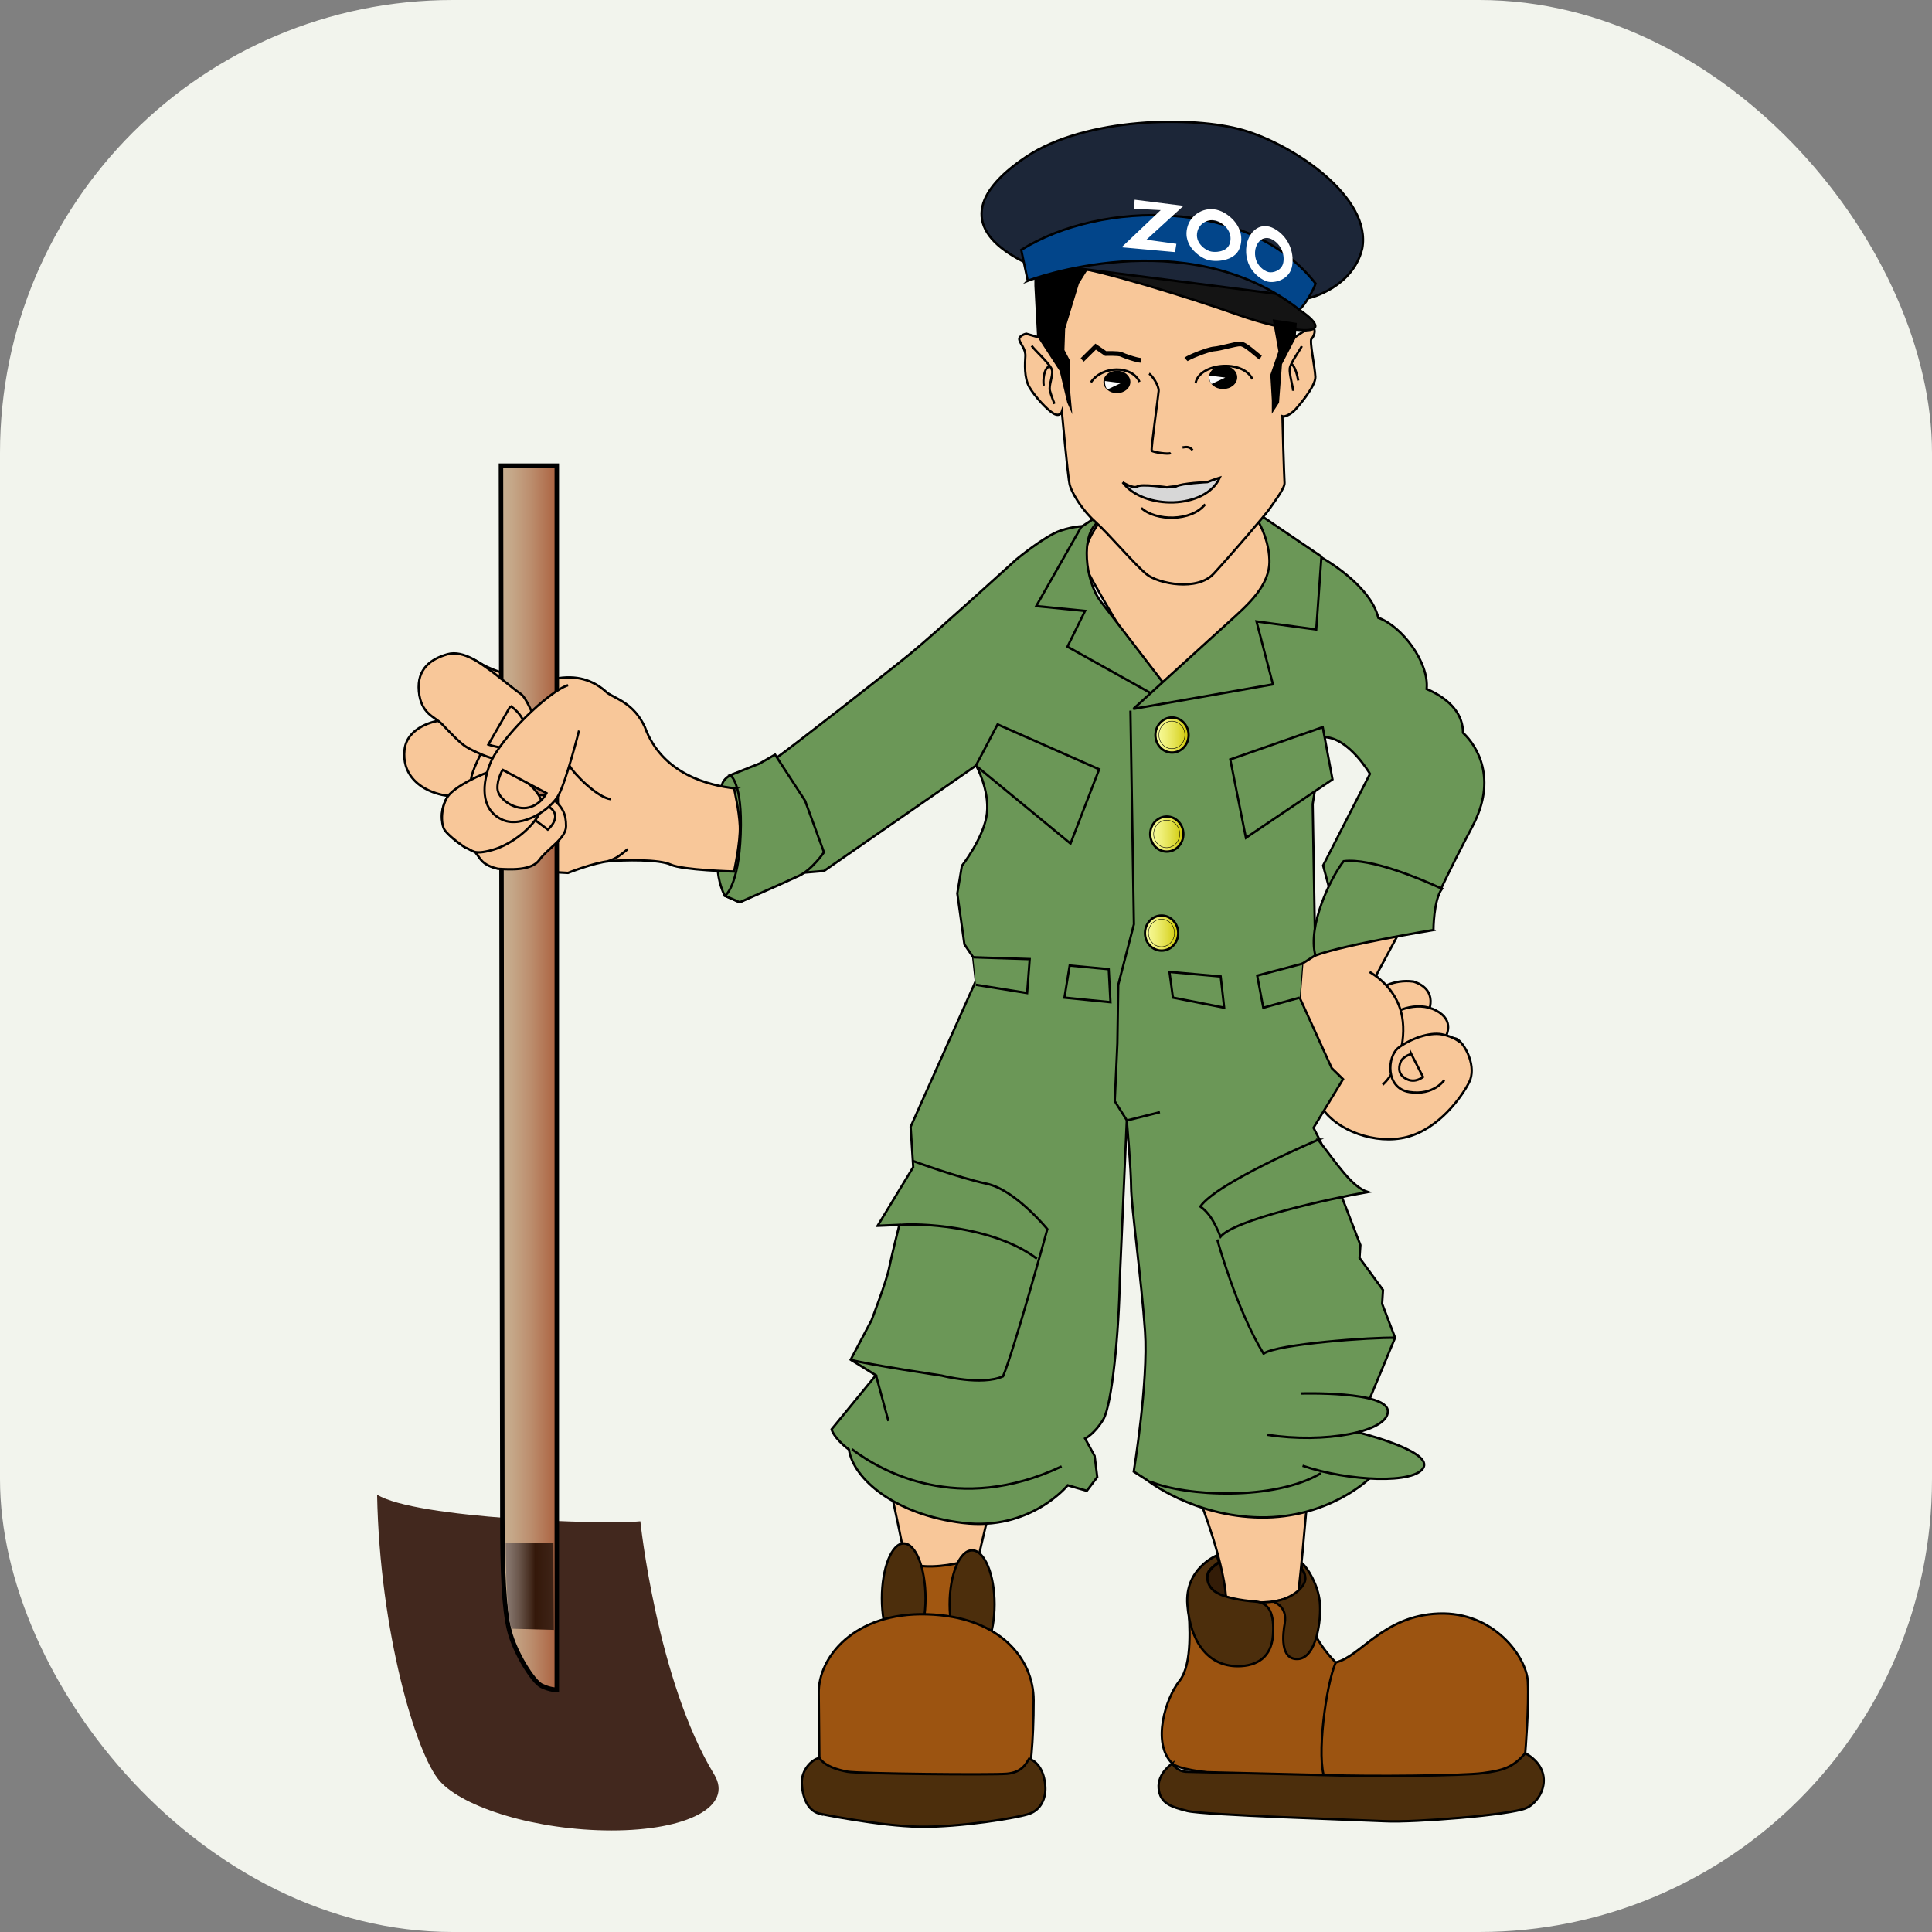 <svg width="256px" height="256px" viewBox="0 0 256 256" xmlns="http://www.w3.org/2000/svg"
    xmlns:svg="http://www.w3.org/2000/svg">
    <rect x="0" y="0" width="256" height="256" fill="#808080" stroke="none"/>
    <title>ApacheZookeeper</title>
    <rect width="256" height="256" fill="#f2f4ed" rx="60" id="rect1" />
    <defs id="defs29">
        <linearGradient id="linear0" gradientUnits="userSpaceOnUse" x1="131.029" y1="233.936" x2="143.5"
            y2="233.936">
            <stop offset="0" style="stop-color:rgb(78.431%,69.02%,56.863%);stop-opacity:1;" id="stop1" />
            <stop offset="0.199" style="stop-color:rgb(77.255%,65.49%,53.333%);stop-opacity:1;" id="stop2" />
            <stop offset="0.529" style="stop-color:rgb(73.725%,55.686%,43.137%);stop-opacity:1;" id="stop3" />
            <stop offset="0.948" style="stop-color:rgb(67.843%,40.392%,27.059%);stop-opacity:1;" id="stop4" />
            <stop offset="0.994" style="stop-color:rgb(67.059%,38.431%,25.098%);stop-opacity:1;" id="stop5" />
        </linearGradient>
        <linearGradient id="linear1" gradientUnits="userSpaceOnUse" x1="131.998" y1="341.231" x2="142.76"
            y2="341.231" gradientTransform="matrix(0.708,0,0,0.708,-37.594,-22.315)">
            <stop offset="0" style="stop-color:rgb(53.333%,47.059%,43.529%);stop-opacity:1;" id="stop6" />
            <stop offset="0.105" style="stop-color:rgb(50.196%,43.529%,40%);stop-opacity:1;" id="stop7" />
            <stop offset="0.281" style="stop-color:rgb(41.961%,34.118%,29.804%);stop-opacity:1;" id="stop8" />
            <stop offset="0.503" style="stop-color:rgb(28.627%,18.824%,13.725%);stop-opacity:1;" id="stop9" />
            <stop offset="0.622" style="stop-color:rgb(20.392%,9.412%,3.922%);stop-opacity:1;" id="stop10" />
            <stop offset="1" style="stop-color:rgb(24.314%,13.725%,8.627%);stop-opacity:1;" id="stop11" />
        </linearGradient>
        <linearGradient id="linear2" gradientUnits="userSpaceOnUse" x1="277.188" y1="161.441" x2="284.604"
            y2="161.441">
            <stop offset="0" style="stop-color:rgb(97.255%,98.431%,60.784%);stop-opacity:1;" id="stop12" />
            <stop offset="0.126" style="stop-color:rgb(96.078%,97.255%,57.255%);stop-opacity:1;" id="stop13" />
            <stop offset="0.334" style="stop-color:rgb(93.725%,93.725%,47.059%);stop-opacity:1;" id="stop14" />
            <stop offset="0.601" style="stop-color:rgb(89.02%,88.235%,30.98%);stop-opacity:1;" id="stop15" />
            <stop offset="0.911" style="stop-color:rgb(83.137%,80.784%,8.627%);stop-opacity:1;" id="stop16" />
            <stop offset="1" style="stop-color:rgb(81.176%,78.431%,1.569%);stop-opacity:1;" id="stop17" />
        </linearGradient>
        <linearGradient id="linear3" gradientUnits="userSpaceOnUse" x1="276.025" y1="182.383" x2="283.44"
            y2="182.383">
            <stop offset="0" style="stop-color:rgb(97.255%,98.431%,60.784%);stop-opacity:1;" id="stop18" />
            <stop offset="0.126" style="stop-color:rgb(96.078%,97.255%,57.255%);stop-opacity:1;" id="stop19" />
            <stop offset="0.334" style="stop-color:rgb(93.725%,93.725%,47.059%);stop-opacity:1;" id="stop20" />
            <stop offset="0.601" style="stop-color:rgb(89.02%,88.235%,30.98%);stop-opacity:1;" id="stop21" />
            <stop offset="0.911" style="stop-color:rgb(83.137%,80.784%,8.627%);stop-opacity:1;" id="stop22" />
            <stop offset="1" style="stop-color:rgb(81.176%,78.431%,1.569%);stop-opacity:1;" id="stop23" />
        </linearGradient>
        <linearGradient id="linear4" gradientUnits="userSpaceOnUse" x1="274.86" y1="203.325" x2="282.278"
            y2="203.325">
            <stop offset="0" style="stop-color:rgb(97.255%,98.431%,60.784%);stop-opacity:1;" id="stop24" />
            <stop offset="0.126" style="stop-color:rgb(96.078%,97.255%,57.255%);stop-opacity:1;" id="stop25" />
            <stop offset="0.334" style="stop-color:rgb(93.725%,93.725%,47.059%);stop-opacity:1;" id="stop26" />
            <stop offset="0.601" style="stop-color:rgb(89.02%,88.235%,30.98%);stop-opacity:1;" id="stop27" />
            <stop offset="0.911" style="stop-color:rgb(83.137%,80.784%,8.627%);stop-opacity:1;" id="stop28" />
            <stop offset="1" style="stop-color:rgb(81.176%,78.431%,1.569%);stop-opacity:1;" id="stop29" />
        </linearGradient>
    </defs>
    <g id="surface1" transform="matrix(0.838,0,0,0.885,20.143,15.989)">
        <path
            style="fill:#331c07;fill-opacity:1;fill-rule:nonzero;stroke:#000000;stroke-width:0.5;stroke-linecap:butt;stroke-linejoin:miter;stroke-miterlimit:4;stroke-opacity:1"
            d="m 310.689,339.811 c 0,-2.834 -4.907,-5.139 -10.961,-5.139 -6.049,0 -10.956,2.305 -10.956,5.139 0,2.84 4.907,5.144 10.956,5.144 6.054,0 10.961,-2.305 10.961,-5.144 z m 0,0"
            transform="matrix(0.708,0,0,0.708,-37.594,-22.315)" id="path29" />
        <path
            style="fill:#f8c799;fill-opacity:1;fill-rule:nonzero;stroke:#000000;stroke-width:0.5;stroke-linecap:butt;stroke-linejoin:miter;stroke-miterlimit:10;stroke-opacity:1"
            d="m 217.705,319.454 c 0,0 4.361,18.614 4.946,24.139 0.579,5.53 11.634,8.149 12.797,1.748 1.163,-6.401 5.238,-22.105 5.238,-22.105 z m 69.517,4.069 c 0,0 5.817,13.966 5.817,21.818 0,7.852 13.961,9.015 15.124,3.777 1.163,-5.238 2.911,-25.887 2.911,-25.887 z m 0,0"
            transform="matrix(0.708,0,0,0.708,-37.594,-22.315)" id="path30" />
        <path
            style="fill:#a15711;fill-opacity:1;fill-rule:nonzero;stroke:#000000;stroke-width:0.5;stroke-linecap:butt;stroke-linejoin:miter;stroke-miterlimit:10;stroke-opacity:1"
            d="m 234.77,336.029 c -2.327,0.97 -8.921,1.748 -11.441,0.777 -2.52,-0.97 0.193,9.114 0.97,12.218 0.777,3.104 8.921,2.52 8.921,2.52 z m 0,0"
            transform="matrix(0.708,0,0,0.708,-37.594,-22.315)" id="path31" />
        <path
            style="fill:#4c2e0c;fill-opacity:1;fill-rule:nonzero;stroke:#000000;stroke-width:0.5;stroke-linecap:butt;stroke-linejoin:miter;stroke-miterlimit:4;stroke-opacity:1"
            d="m 225.849,344.029 c 0,-6.424 -2.178,-11.634 -4.869,-11.634 -2.691,0 -4.874,5.21 -4.874,11.634 0,6.429 2.183,11.64 4.874,11.64 2.691,0 4.869,-5.21 4.869,-11.64 z m 0,0"
            transform="matrix(0.708,0,0,0.708,-37.594,-22.315)" id="path32" />
        <path
            style="fill:#4c2e0c;fill-opacity:1;fill-rule:nonzero;stroke:#000000;stroke-width:0.5;stroke-linecap:butt;stroke-linejoin:miter;stroke-miterlimit:4;stroke-opacity:1"
            d="m 241.266,345.27 c 0,-6.308 -2.244,-11.419 -5.018,-11.419 -2.768,0 -5.018,5.111 -5.018,11.419 0,6.302 2.25,11.413 5.018,11.413 2.773,0 5.018,-5.111 5.018,-11.413 z m 0,0"
            transform="matrix(0.708,0,0,0.708,-37.594,-22.315)" id="path33" />
        <path
            style="fill:#9c5411;fill-opacity:1;fill-rule:nonzero;stroke:#000000;stroke-width:0.5;stroke-linecap:butt;stroke-linejoin:miter;stroke-miterlimit:10;stroke-opacity:1"
            d="m 202.146,377.768 -0.143,-13.669 c -0.149,-7.559 7.852,-17.159 24.139,-16.723 16.288,0.436 23.853,9.451 23.853,18.179 0,8.728 -0.728,15.709 -1.605,17.451 -0.871,1.748 -42.599,2.327 -44.198,0.728 -1.599,-1.599 -2.035,-5.96 -2.035,-5.96 z m 0,0"
            transform="matrix(0.708,0,0,0.708,-37.594,-22.315)" id="path34" />
        <path
            style="fill:#4c2e0c;fill-opacity:1;fill-rule:nonzero;stroke:#000000;stroke-width:0.5;stroke-linecap:butt;stroke-linejoin:miter;stroke-miterlimit:10;stroke-opacity:1"
            d="m 202.146,389.551 c -2.762,-0.728 -3.782,-3.639 -3.926,-6.396 -0.149,-2.762 2.178,-5.1 3.926,-5.387 1.307,1.748 3.926,2.476 6.253,2.9 2.327,0.43 32.14,0.728 35.63,0.436 3.49,-0.287 4.361,-2.321 4.946,-3.192 2.476,0.866 3.501,3.485 3.634,5.96 0.138,2.47 -1.015,4.797 -3.496,5.668 -2.487,0.877 -15.565,2.9 -24.58,2.768 -9.015,-0.138 -22.397,-2.768 -22.397,-2.768 z m 0,0"
            transform="matrix(0.708,0,0,0.708,-37.594,-22.315)" id="path35" />
        <path
            style="fill:#9c5411;fill-opacity:1;fill-rule:nonzero;stroke:#000000;stroke-width:0.5;stroke-linecap:butt;stroke-linejoin:miter;stroke-miterlimit:10;stroke-opacity:1"
            d="m 310.64,342.43 c 0,0 -7.857,4.654 -17.903,1.163 -6.545,-0.871 -8.298,-0.871 -8.144,2.327 0.154,3.203 1.02,11.926 -2.035,15.56 -3.055,3.634 -6.253,13.101 -1.599,17.451 4.654,4.356 71.988,3.931 74.607,3.203 2.619,-0.728 4.218,-5.381 4.218,-5.381 0,0 0.871,-9.903 0.579,-15.124 -0.292,-5.227 -7.559,-14.838 -19.927,-14.396 -12.362,0.436 -17.446,9.158 -22.976,10.322 -4.654,-4.361 -6.401,-9.451 -6.401,-10.471 0,-1.02 -0.43,-4.654 -0.43,-4.654 z m 0,0"
            transform="matrix(0.708,0,0,0.708,-37.594,-22.315)" id="path36" />
        <path
            style="fill:#4c2e0c;fill-opacity:1;fill-rule:nonzero;stroke:#000000;stroke-width:0.5;stroke-linecap:butt;stroke-linejoin:miter;stroke-miterlimit:10;stroke-opacity:1"
            d="m 295.587,358.354 c 4.361,0 7.499,-1.963 7.852,-6.473 0.353,-4.505 -0.728,-6.975 -3.926,-7.195 -3.203,-0.221 -7.129,-0.871 -9.021,-2.106 -1.886,-1.235 -2.095,-3.501 -1.296,-4.439 0.799,-0.937 2.178,-1.82 2.178,-1.82 l -0.502,-1.378 c 0,0 -7.195,2.762 -6.539,10.471 0.656,7.708 4.505,12.941 11.27,12.941 z m 7.923,-13.669 c 2.398,0.943 2.911,2.762 2.547,4.725 -0.364,1.963 -1.163,7.637 2.977,7.416 4.146,-0.215 5.238,-8.298 4.874,-11.998 -0.364,-3.694 -2.762,-7.267 -3.854,-8.144 l -0.215,1.103 c 0,0 0.822,0.579 0.849,2.035 0.022,1.456 -2.454,4.218 -7.179,4.874 z m 0,0"
            transform="matrix(0.708,0,0,0.708,-37.594,-22.315)" id="path37" />
        <path
            style="fill:none;stroke:#000000;stroke-width:0.5;stroke-linecap:butt;stroke-linejoin:miter;stroke-miterlimit:10;stroke-opacity:1"
            d="m 317.471,357.554 c -2.228,4.852 -4.361,20.362 -2.421,24.63"
            transform="matrix(0.708,0,0,0.708,-37.594,-22.315)" id="path38" />
        <path
            style="fill:#4c2e0c;fill-opacity:1;fill-rule:nonzero;stroke:#000000;stroke-width:0.5;stroke-linecap:butt;stroke-linejoin:miter;stroke-miterlimit:10;stroke-opacity:1"
            d="m 280.97,378.937 c 0,0 -3.347,2.035 -3.055,5.233 0.292,3.198 2.762,3.926 6.401,4.802 3.634,0.871 38.1,1.897 44.353,2.178 6.253,0.281 27.635,-1.301 31.268,-2.762 3.639,-1.467 6.837,-7.857 -0.143,-11.64 -2.762,3.06 -4.946,3.639 -9.456,4.224 -4.505,0.584 -25.595,0.728 -34.318,0.436 l -31.996,-0.728 c -2.183,-0.143 -3.055,-1.742 -3.055,-1.742 z m 0,0"
            transform="matrix(0.708,0,0,0.708,-37.594,-22.315)" id="path39" />
        <path
            style="fill:#f8c799;fill-opacity:1;fill-rule:nonzero;stroke:#000000;stroke-width:0.5;stroke-linecap:butt;stroke-linejoin:miter;stroke-miterlimit:10;stroke-opacity:1"
            d="m 265.554,115.412 c -1.02,1.163 -5.817,6.699 -3.501,11.342 2.316,4.643 15.56,25.016 15.56,25.016 0,0 29.234,-14.832 28.363,-21.812 -0.871,-6.986 -6.837,-15.273 -6.837,-15.273 z m 71.899,105.633 c 0.97,-0.97 3.099,-5.723 -2.619,-7.471 -4.554,-0.579 -7.852,1.555 -8.822,2.625 -0.965,1.064 2.035,6.787 3.876,6.98 1.847,0.193 7.565,-2.134 7.565,-2.134 z m 0,0"
            transform="matrix(0.708,0,0,0.708,-37.594,-22.315)" id="path40" />
        <path
            style="fill:#f8c799;fill-opacity:1;fill-rule:nonzero;stroke:#000000;stroke-width:0.5;stroke-linecap:butt;stroke-linejoin:miter;stroke-miterlimit:10;stroke-opacity:1"
            d="m 341.418,226.277 c 0.877,-1.257 2.718,-4.455 -1.549,-6.589 -4.262,-2.134 -9.985,0.099 -11.441,2.327 -1.456,2.228 2.426,7.173 3.203,7.173 0.772,0 9.787,-2.9 9.787,-2.9 z m 0,0"
            transform="matrix(0.708,0,0,0.708,-37.594,-22.315)" id="path41" />
        <path
            style="fill:#f8c799;fill-opacity:1;fill-rule:nonzero;stroke:#000000;stroke-width:0.5;stroke-linecap:butt;stroke-linejoin:miter;stroke-miterlimit:10;stroke-opacity:1"
            d="m 331.868,202.816 -5.376,9.456 c 0,0 3.005,3.926 4.168,8.866 1.163,4.946 -0.777,6.699 0.871,6.401 1.649,-0.298 11.248,-2.906 13.101,-1.748 1.853,1.163 4.361,5.916 2.614,9.114 -1.742,3.198 -6.782,9.792 -13.862,11.54 -7.08,1.748 -15.609,-1.456 -18.802,-5.916 -3.192,-4.461 -8.238,-18.802 -8.436,-21.327 -0.193,-2.531 3.203,-10.184 3.203,-10.184 l 13.183,-5.911 z m 0,0"
            transform="matrix(0.708,0,0,0.708,-37.594,-22.315)" id="path42" />
        <path
            style="fill:#f8c799;fill-opacity:1;fill-rule:nonzero;stroke:#000000;stroke-width:0.5;stroke-linecap:butt;stroke-linejoin:miter;stroke-miterlimit:10;stroke-opacity:1"
            d="m 325.036,211.544 c 2.421,1.356 6.302,4.361 7.267,9.5 0.97,5.139 -1.064,11.634 -4.361,14.347"
            transform="matrix(0.708,0,0,0.708,-37.594,-22.315)" id="path43" />
        <path
            style="fill:#f8c799;fill-opacity:1;fill-rule:nonzero;stroke:#000000;stroke-width:0.5;stroke-linecap:butt;stroke-linejoin:miter;stroke-miterlimit:10;stroke-opacity:1"
            d="m 341.699,234.421 c 0,0 -2.327,3.297 -7.758,2.52 -5.431,-0.777 -5.04,-7.559 -2.421,-9.401 2.614,-1.842 6.782,-3.297 9.599,-2.812 2.812,0.485 4.163,1.742 4.163,1.742"
            transform="matrix(0.708,0,0,0.708,-37.594,-22.315)" id="path44" />
        <path
            style="fill:#f8c799;fill-opacity:1;fill-rule:nonzero;stroke:#000000;stroke-width:0.5;stroke-linecap:butt;stroke-linejoin:miter;stroke-miterlimit:10;stroke-opacity:1"
            d="m 334.343,228.896 2.619,4.847 c 0,0 -1.654,1.356 -3.589,0.485 -1.941,-0.871 -1.941,-2.327 -1.456,-3.584 0.485,-1.263 2.426,-1.748 2.426,-1.748 z m 0,0"
            transform="matrix(0.708,0,0,0.708,-37.594,-22.315)" id="path45" />
        <path
            style="fill:#6b9757;fill-opacity:1;fill-rule:nonzero;stroke:#000000;stroke-width:0.5;stroke-linecap:butt;stroke-linejoin:miter;stroke-miterlimit:10;stroke-opacity:1"
            d="m 314.466,123.992 c 0,0 10.763,5.674 12.5,12.654 5.233,1.742 11.391,9.429 10.801,15.053 5.624,2.327 8.116,5.585 8.116,9.269 3.104,2.713 7.747,9.677 2.123,19.761 -5.624,10.079 -8.927,17.054 -8.927,17.054 l -22.496,-1.946 -1.941,-6.798 10.471,-19.392 c 0,0 -4.654,-7.559 -10.085,-7.758 -1.356,5.817 -2.713,14.154 -2.713,14.154 l 0.579,31.996 -2.906,1.748 -0.584,7.173 7.173,14.931 2.52,2.327 -6.594,10.278 1.555,2.9 8.921,21.912 -0.193,2.713 5.238,6.787 -0.199,2.906 2.9,7.179 -5.624,12.797 -3.501,6.98 3.297,10.079 c 0,0 -9.109,8.342 -24.238,8.149 -15.124,-0.198 -25.402,-7.951 -25.402,-7.951 l -2.906,-1.742 c 0,0 3.297,-19.006 2.52,-29.67 -0.777,-10.669 -3.104,-26.764 -3.104,-30.447 0,-3.683 -0.97,-14.154 -0.97,-14.154 l -1.555,33.546 c -0.193,11.248 -1.742,26.565 -3.683,29.67 -1.935,3.099 -4.069,4.069 -4.069,4.069 l 2.134,3.689 0.579,4.455 -2.327,2.9 -4.268,-1.163 c 0,0 -8.337,9.699 -23.461,7.951 -15.124,-1.742 -24.431,-9.307 -25.402,-15.51 -3.501,-2.52 -3.876,-4.268 -3.876,-4.268 l 9.897,-11.441 -5.624,-3.297 4.654,-8.337 c 0,0 3.297,-8.144 3.882,-10.862 0.579,-2.713 2.327,-9.307 2.327,-9.307 l -4.852,0.193 7.951,-12.4 -0.579,-8.53 14.545,-30.833 -0.584,-5.04 -1.952,-2.718 -1.588,-10.757 1.02,-5.823 c 0,0 5.034,-6.104 5.602,-11.149 0.568,-5.04 -2.415,-10.085 -2.415,-10.085 l -33.981,22.303 -4.869,0.386 -13.972,6.208 -3.308,-1.362 c 0,0 -1.163,-1.935 -1.549,-5.04 -0.391,-3.099 -0.006,-17.065 1.158,-19 1.163,-1.941 3.882,-1.941 3.882,-1.941 0,0 4.455,-0.777 7.945,-3.104 3.49,-2.327 25.016,-18.228 30.254,-22.298 5.233,-4.075 23.461,-19.778 23.461,-19.778 0,0 6.203,-4.852 9.693,-6.004 3.49,-1.147 5.817,-0.965 5.817,-0.965 l 0.193,16.674 15.709,17.798 17.065,-10.228 13.575,-12.604 z m 0,0"
            transform="matrix(0.708,0,0,0.708,-37.594,-22.315)" id="path46" />
        <path
            style="fill:#6b9757;fill-opacity:1;fill-rule:nonzero;stroke:#000000;stroke-width:0.5;stroke-linecap:butt;stroke-linejoin:miter;stroke-miterlimit:10;stroke-opacity:1"
            d="m 262.935,115.991 -2.327,1.456 -10.035,16.723 10.901,1.02 -3.926,7.565 20.649,10.906 1.742,-2.035 -14.981,-18.471 c -3.496,-4.361 -4.499,-14.11 -0.579,-16.723 3.915,-2.619 -1.456,-0.441 -1.456,-0.441"
            transform="matrix(0.708,0,0,0.708,-37.594,-22.315)" id="path47" />
        <path
            style="fill:#6b9757;fill-opacity:1;fill-rule:nonzero;stroke:#000000;stroke-width:0.5;stroke-linecap:butt;stroke-linejoin:miter;stroke-miterlimit:10;stroke-opacity:1"
            d="m 272.242,155.916 31.197,-5.199 -3.672,-13.299 13.343,1.698 1.163,-15.416 -13.817,-8.872 -1.301,-0.143 c 0,0 3.347,4.361 3.501,9.743 0.154,5.381 -4.797,9.451 -8.866,12.941 L 272.264,155.911 Z m 21.669,10.686 20.649,-6.832 2.183,11.05 -19.342,12.362 z m -22.298,-10.322 0.777,45.18 -3.496,12.797 -0.199,12.4 -0.584,12.213 2.718,4.075 7.366,-1.748 m 13.575,-28.694 -11.441,-0.97 0.772,5.431 11.447,2.128 z m 0,0"
            transform="matrix(0.708,0,0,0.708,-37.594,-22.315)" id="path48" />
        <path
            style="fill:#6b9757;fill-opacity:1;fill-rule:nonzero;stroke:#000000;stroke-width:0.5;stroke-linecap:butt;stroke-linejoin:miter;stroke-miterlimit:10;stroke-opacity:1"
            d="m 310.006,209.797 -10.079,2.52 1.356,6.787 8.144,-2.134 m -51.388,-6.787 8.728,0.777 0.386,6.98 -10.278,-0.97 z m -21.526,-1.742 12.604,0.386 -0.579,7.173 -11.441,-1.742 m 4.847,-55.071 -4.847,8.728 21.134,16.481 6.401,-15.709 z m 97.345,43.481 c 0,0 0,-6.253 1.897,-8.723 -4.654,-2.04 -15.852,-6.545 -21.961,-5.817 -2.9,3.501 -8.094,13.669 -6.302,19.921 6.738,-2.327 26.372,-5.376 26.372,-5.376 z m -147.035,-37.08 6.699,9.743 4.218,10.906 c 0,0 -2.614,3.634 -5.525,4.946 -2.906,1.307 -13.283,5.624 -13.283,5.624 l -3.297,-1.362 c 0,0 3.055,-1.935 3.501,-12.996 0.447,-11.066 -2.327,-12.511 -2.327,-12.511 l 6.545,-2.47 z m 98.751,102.528 c 0,0 4.218,14.689 10.327,24.145 3.049,-2.04 24.288,-3.501 29.427,-3.347"
            transform="matrix(0.708,0,0,0.708,-37.594,-22.315)" id="path49" />
        <path
            style="fill:none;stroke:#000000;stroke-width:0.5;stroke-linecap:butt;stroke-linejoin:miter;stroke-miterlimit:10;stroke-opacity:1"
            d="m 209.176,293.567 c 3.876,1.015 20.313,3.341 20.313,3.341 0,0 8.872,2.183 13.669,0.149 2.47,-5.53 9.897,-31.125 9.897,-31.125 0,0 -7.124,-8.298 -13.525,-9.599 -6.396,-1.296 -16.431,-4.797 -16.431,-4.797"
            transform="matrix(0.708,0,0,0.708,-37.594,-22.315)" id="path50" />
        <path
            style="fill:#6b9757;fill-opacity:1;fill-rule:nonzero;stroke:#000000;stroke-width:0.5;stroke-linecap:butt;stroke-linejoin:miter;stroke-miterlimit:10;stroke-opacity:1"
            d="m 220.032,265.061 c 3.501,-0.436 20.798,0 30.684,7.124"
            transform="matrix(0.708,0,0,0.708,-37.594,-22.315)" id="path51" />
        <path
            style="fill:none;stroke:#000000;stroke-width:0.5;stroke-linecap:butt;stroke-linejoin:miter;stroke-miterlimit:10;stroke-opacity:1"
            d="m 214.8,296.864 2.762,9.644" transform="matrix(0.708,0,0,0.708,-37.594,-22.315)"
            id="path52" />
        <path
            style="fill:#6b9757;fill-opacity:1;fill-rule:nonzero;stroke:#000000;stroke-width:0.5;stroke-linecap:butt;stroke-linejoin:miter;stroke-miterlimit:10;stroke-opacity:1"
            d="m 209.418,312.474 c 6.539,4.654 23.704,13.961 46.828,3.634"
            transform="matrix(0.708,0,0,0.708,-37.594,-22.315)" id="path53" />
        <path
            style="fill:none;stroke:#000000;stroke-width:0.5;stroke-linecap:butt;stroke-linejoin:miter;stroke-miterlimit:10;stroke-opacity:1"
            d="m 276.024,319.305 c 7.995,3.198 27.778,4.075 38.106,-1.742"
            transform="matrix(0.708,0,0,0.708,-37.594,-22.315)" id="path54" />
        <path
            style="fill:#6b9757;fill-opacity:1;fill-rule:nonzero;stroke:#000000;stroke-width:0.5;stroke-linecap:butt;stroke-linejoin:miter;stroke-miterlimit:10;stroke-opacity:1"
            d="m 310.055,315.964 c 10.327,3.341 25.308,3.926 27.05,0.298 1.742,-3.628 -15.466,-7.559 -15.466,-7.559"
            transform="matrix(0.708,0,0,0.708,-37.594,-22.315)" id="path55" />
        <path
            style="fill:#6b9757;fill-opacity:1;fill-rule:nonzero;stroke:#000000;stroke-width:0.5;stroke-linecap:butt;stroke-linejoin:miter;stroke-miterlimit:10;stroke-opacity:1"
            d="m 302.204,309.419 c 12.649,1.897 26.902,-0.584 26.902,-4.946 0,-4.361 -19.486,-3.782 -19.486,-3.782 m 3.926,-53.665 c 4.218,5.1 7.416,9.903 11.055,11.055 -8.728,1.456 -29.67,5.817 -32.867,9.451 -1.456,-3.347 -2.619,-5.1 -4.51,-6.396 3.782,-5.1 26.323,-14.11 26.323,-14.11 z m 0,0"
            transform="matrix(0.708,0,0,0.708,-37.594,-22.315)" id="path56" />
        <path
            style="fill:#f8c799;fill-opacity:1;fill-rule:nonzero;stroke:#000000;stroke-width:0.5;stroke-linecap:butt;stroke-linejoin:miter;stroke-miterlimit:10;stroke-opacity:1"
            d="m 183.096,172.7 c -5.238,-0.584 -16.001,-2.762 -19.927,-12.941 -2.47,-5.1 -6.545,-5.966 -8.436,-7.273 -2.47,-2.183 -5.96,-3.782 -10.906,-3.055 -4.946,0.722 -12.797,-0.436 -17.743,-3.347 -4.946,-2.906 -10.178,-1.015 -11.926,1.456 -1.742,2.476 -1.897,5.96 -0.143,7.852 l 2.9,3.055 c 0,0 -6.837,1.02 -7.422,6.109 -0.579,5.089 3.055,7.565 5.381,8.579 2.327,1.02 4.361,1.163 4.361,1.163 0,0 -2.614,3.501 -0.722,6.837 1.886,3.33 6.545,4.797 6.545,4.797 0,0 2.178,3.055 4.505,3.501 2.327,0.447 16.436,1.163 16.436,1.163 0,0 5.817,-2.178 9.158,-2.47 3.347,-0.292 11.198,-0.436 13.817,0.728 2.619,1.163 14.11,1.45 14.11,1.45 0,0 1.45,-6.253 1.296,-9.599 -0.149,-3.341 -1.307,-8 -1.307,-8 z m 0,0"
            transform="matrix(0.708,0,0,0.708,-37.594,-22.315)" id="path57" />
        <path style="fill:#42281e;fill-opacity:1;fill-rule:nonzero;stroke:none"
            d="m 77.215,209.703 c -5.633,0.551 -35.582,-0.41 -41.625,-3.984 0.414,20.609 6.184,38.879 9.891,42.863 3.707,3.984 15.25,7.418 27.199,7.418 11.953,0 19.281,-3.59 16.211,-8.383 -9.066,-14.148 -11.676,-37.914 -11.676,-37.914 z m 0,0"
            id="path58" />
        <path
            style="fill:url(#linear0);fill-rule:nonzero;stroke:#000000;stroke-width:1;stroke-linecap:butt;stroke-linejoin:miter;stroke-miterlimit:10;stroke-opacity:1"
            d="m 143.501,363.371 v -258.871 h -12.472 l 0.314,222.513 c 0,11.055 0.314,19.199 1.571,23.853 1.252,4.654 5.293,10.763 7.173,11.634 1.886,0.871 3.413,0.871 3.413,0.871 z m 0,0"
            transform="matrix(0.708,0,0,0.708,-37.594,-22.315)" id="path59" />
        <path style="fill:url(#linear1);fill-rule:nonzero;stroke:none"
            d="m 63.477,212.891 h -7.555 c 0,0 0,11.25 0.961,12.898 l 6.664,0.18 z m 0,0"
            id="path60" />
        <path
            style="fill:#f8c799;fill-opacity:1;fill-rule:nonzero;stroke:#000000;stroke-width:0.5;stroke-linecap:butt;stroke-linejoin:miter;stroke-miterlimit:10;stroke-opacity:1"
            d="m 127.346,163.939 c 0,0 -3.203,5.525 -3.005,7.267 0.193,1.748 6.203,0.491 6.589,-1.742 0.391,-2.233 -3.584,-5.525 -3.584,-5.525 z m 3.099,25.799 c 2.619,0.143 7.416,0.436 9.164,-1.891 1.748,-2.327 5.96,-4.51 5.96,-7.124 0,-2.619 -0.728,-4.075 -3.341,-6.109 -2.619,-2.035 -15.416,2.9 -16.144,4.218 -0.728,1.318 -1.748,4.946 -1.307,5.96 0.436,1.02 1.307,2.9 2.614,3.782 1.312,0.877 3.055,1.163 3.055,1.163 z m 0,0"
            transform="matrix(0.708,0,0,0.708,-37.594,-22.315)" id="path61" />
        <path
            style="fill:#f8c799;fill-opacity:1;fill-rule:nonzero;stroke:#000000;stroke-width:0.5;stroke-linecap:butt;stroke-linejoin:miter;stroke-miterlimit:10;stroke-opacity:1"
            d="m 137.999,178.964 3.501,2.476 c 0,0 3.501,-2.768 0.292,-4.802 -3.209,-2.035 -4.075,1.02 -4.075,1.02 z m 0,0"
            transform="matrix(0.708,0,0,0.708,-37.594,-22.315)" id="path62" />
        <path
            style="fill:#f8c799;fill-opacity:1;fill-rule:nonzero;stroke:#000000;stroke-width:0.5;stroke-linecap:butt;stroke-linejoin:miter;stroke-miterlimit:10;stroke-opacity:1"
            d="m 123.078,185.266 c 1.742,0.485 1.555,1.649 6.01,0.485 4.461,-1.163 9.5,-5.04 10.956,-8.53 1.456,-3.49 -6.699,-9.202 -10.079,-8.436 -3.385,0.766 -9.202,3.584 -10.719,5.525 -1.511,1.941 -1.792,5.723 -0.822,7.173 0.97,1.456 4.654,3.782 4.654,3.782 z m 15.802,-27.05 c -1.064,-1.549 -2.134,-4.654 -3.501,-5.525 -1.367,-0.871 -5.817,-4.361 -7.173,-5.238 -1.356,-0.871 -5.525,-4.069 -9.114,-3.099 -3.589,0.965 -6.881,3.005 -6.401,7.852 0.485,4.847 3.589,5.332 5.238,6.98 1.649,1.649 3.975,3.975 5.332,4.747 1.356,0.777 5.233,2.619 8.144,2.9 2.911,0.281 5.718,-1.549 6.787,-3.391 1.064,-1.842 0.678,-5.238 0.678,-5.238 z m 0,0"
            transform="matrix(0.708,0,0,0.708,-37.594,-22.315)" id="path63" />
        <path
            style="fill:#f8c799;fill-opacity:1;fill-rule:nonzero;stroke:#000000;stroke-width:0.5;stroke-linecap:butt;stroke-linejoin:miter;stroke-miterlimit:10;stroke-opacity:1"
            d="m 133.163,155.299 -4.946,8.144 c 0,0 5.398,2.001 7.366,-0.97 2.718,-4.069 -2.421,-7.173 -2.421,-7.173 z m 0,0"
            transform="matrix(0.708,0,0,0.708,-37.594,-22.315)" id="path64" />
        <path
            style="fill:#f8c799;fill-opacity:1;fill-rule:nonzero;stroke:#000000;stroke-width:0.5;stroke-linecap:butt;stroke-linejoin:miter;stroke-miterlimit:10;stroke-opacity:1"
            d="m 146.01,150.899 c -4.367,1.296 -15.273,11.342 -17.457,16.723 -2.178,5.381 -1.45,10.035 2.9,11.777 4.356,1.748 10.763,-2.178 12.511,-5.376 1.742,-3.204 4.505,-13.525 4.505,-13.525 m -17.054,8.298 9.792,4.946 c 0,0 -1.456,2.713 -4.461,3.104 -3.005,0.386 -6.396,-2.04 -6.495,-4.075 -0.099,-2.035 1.163,-3.975 1.163,-3.975 z m 14.931,-0.871 c 0.97,1.742 6.302,6.787 9.202,7.074 m -0.866,13.189 c 2.04,-0.485 3.396,-1.649 4.654,-2.619"
            transform="matrix(0.708,0,0,0.708,-37.594,-22.315)" id="path65" />
        <path
            style="fill:url(#linear2);fill-rule:nonzero;stroke:#000000;stroke-width:0.5;stroke-linecap:butt;stroke-linejoin:miter;stroke-miterlimit:4;stroke-opacity:1"
            d="m 284.604,161.441 c 0,-2.046 -1.66,-3.711 -3.705,-3.711 -2.051,0 -3.711,1.665 -3.711,3.711 0,2.046 1.66,3.705 3.711,3.705 2.046,0 3.705,-1.66 3.705,-3.705 z m 0,0"
            transform="matrix(0.708,0,0,0.708,-37.594,-22.315)" id="path66" />
        <path
            style="fill:none;stroke:#000000;stroke-width:0.1;stroke-linecap:butt;stroke-linejoin:miter;stroke-miterlimit:4;stroke-opacity:1"
            d="m 283.777,161.419 c 0,-1.61 -1.301,-2.911 -2.906,-2.911 -1.605,0 -2.906,1.301 -2.906,2.911 0,1.605 1.301,2.906 2.906,2.906 1.605,0 2.906,-1.301 2.906,-2.906 z m 0,0"
            transform="matrix(0.708,0,0,0.708,-37.594,-22.315)" id="path67" />
        <path
            style="fill:url(#linear3);fill-rule:nonzero;stroke:#000000;stroke-width:0.5;stroke-linecap:butt;stroke-linejoin:miter;stroke-miterlimit:4;stroke-opacity:1"
            d="m 283.44,182.382 c 0,-2.046 -1.66,-3.705 -3.705,-3.705 -2.051,0 -3.711,1.66 -3.711,3.705 0,2.051 1.66,3.711 3.711,3.711 2.046,0 3.705,-1.66 3.705,-3.711 z m 0,0"
            transform="matrix(0.708,0,0,0.708,-37.594,-22.315)" id="path68" />
        <path
            style="fill:none;stroke:#000000;stroke-width:0.1;stroke-linecap:butt;stroke-linejoin:miter;stroke-miterlimit:4;stroke-opacity:1"
            d="m 282.619,182.36 c 0,-1.61 -1.307,-2.911 -2.911,-2.911 -1.605,0 -2.911,1.301 -2.911,2.911 0,1.605 1.307,2.906 2.911,2.906 1.605,0 2.911,-1.301 2.911,-2.906 z m 0,0"
            transform="matrix(0.708,0,0,0.708,-37.594,-22.315)" id="path69" />
        <path
            style="fill:url(#linear4);fill-rule:nonzero;stroke:#000000;stroke-width:0.5;stroke-linecap:butt;stroke-linejoin:miter;stroke-miterlimit:4;stroke-opacity:1"
            d="m 282.277,203.323 c 0,-2.046 -1.66,-3.705 -3.705,-3.705 -2.051,0 -3.711,1.66 -3.711,3.705 0,2.051 1.66,3.711 3.711,3.711 2.046,0 3.705,-1.66 3.705,-3.711 z m 0,0"
            transform="matrix(0.708,0,0,0.708,-37.594,-22.315)" id="path70" />
        <path
            style="fill:none;stroke:#000000;stroke-width:0.1;stroke-linecap:butt;stroke-linejoin:miter;stroke-miterlimit:4;stroke-opacity:1"
            d="m 281.455,203.301 c 0,-1.605 -1.301,-2.911 -2.911,-2.911 -1.605,0 -2.906,1.307 -2.906,2.911 0,1.605 1.301,2.911 2.906,2.911 1.61,0 2.911,-1.307 2.911,-2.911 z m 0,0"
            transform="matrix(0.708,0,0,0.708,-37.594,-22.315)" id="path71" />
        <path
            style="fill:#f8c799;fill-opacity:1;fill-rule:nonzero;stroke:#000000;stroke-width:0.5;stroke-linecap:butt;stroke-linejoin:miter;stroke-miterlimit:10;stroke-opacity:1"
            d="m 251.543,77.455 -3.203,-0.877 c 0,0 -1.742,0.391 -1.549,1.263 0.193,0.877 1.456,1.941 1.356,3.501 -0.099,1.56 -0.298,4.554 0.877,6.495 1.174,1.941 3.975,4.847 5.431,5.624 1.45,0.777 1.842,-0.386 1.842,-0.386 0,0 1.356,13.955 1.742,15.416 0.391,1.456 2.426,5.04 5.723,7.852 3.292,2.812 8.916,9.202 11.535,11.149 2.619,1.952 11.248,3.589 14.931,-0.193 3.683,-3.782 11.634,-12.505 12.505,-13.768 0.877,-1.263 3.396,-4.268 3.297,-5.431 -0.094,-1.163 -0.48,-13.575 -0.48,-14.06 0.579,0.193 1.836,-0.485 2.52,-1.064 0.678,-0.584 4.94,-5.238 4.847,-7.273 -0.094,-2.035 -1.356,-7.659 -0.871,-8.045 0.485,-0.391 1.163,-1.941 0.298,-2.327 -0.86,-0.391 -6.01,3.391 -6.01,3.391 0,0 -1.042,-13.261 -5.817,-16.679 -4.769,-3.413 -43.437,-5.817 -45.764,-2.713 -2.321,3.104 -3.204,18.135 -3.204,18.135 z m 0,0"
            transform="matrix(0.708,0,0,0.708,-37.594,-22.315)" id="path72" />
        <path style="fill:#000000;fill-opacity:1;fill-rule:nonzero;stroke:none"
            d="m 145.188,40.594 0.324,3.363 -0.801,-1.75 -1.191,-4.723 -3.582,-5.211 -0.418,-7.547 v -1.441 l 9.922,-3.23 -2.867,4.324 -2.191,6.797 -0.113,3.16 0.918,1.656 z m 0,0"
            id="path73" />
        <path
            style="fill:#141414;fill-opacity:1;fill-rule:nonzero;stroke:#000000;stroke-width:0.5;stroke-linecap:butt;stroke-linejoin:miter;stroke-miterlimit:10;stroke-opacity:1"
            d="m 309.327,71.501 c 10.035,6.545 -3.055,4.654 -13.812,1.02 -10.763,-3.639 -32.289,-9.903 -37.234,-10.035 -4.946,-0.138 32.724,-3.06 38.541,-1.169 5.817,1.891 12.505,10.184 12.505,10.184 z m 0,0"
            transform="matrix(0.708,0,0,0.708,-37.594,-22.315)" id="path74" />
        <path
            style="fill:#1c2638;fill-opacity:1;fill-rule:nonzero;stroke:#000000;stroke-width:0.5;stroke-linecap:butt;stroke-linejoin:miter;stroke-miterlimit:10;stroke-opacity:1"
            d="m 247.568,61.262 c -12.4,-5.999 -12.4,-13.768 0.777,-22.105 13.172,-8.337 37.229,-8.723 48.477,-5.624 11.243,3.104 28.694,14.154 26.565,25.016 -2.134,8.337 -11.833,10.471 -11.833,10.471 z m 0,0"
            transform="matrix(0.708,0,0,0.708,-37.594,-22.315)" id="path75" />
        <path
            style="fill:#02458a;fill-opacity:1;fill-rule:nonzero;stroke:#000000;stroke-width:0.5;stroke-linecap:butt;stroke-linejoin:miter;stroke-miterlimit:10;stroke-opacity:1"
            d="m 248.682,65.38 -1.456,-6.539 c 17.903,-10.619 50.903,-10.912 65.735,7.124 -0.436,1.307 -2.321,4.51 -3.634,5.525 -25.451,-18.907 -60.646,-6.109 -60.646,-6.109 z m 0,0"
            transform="matrix(0.708,0,0,0.708,-37.594,-22.315)" id="path76" />
        <path style="fill:#ffffff;fill-opacity:1;fill-rule:nonzero;stroke:none"
            d="m 157.234,17.824 4.738,0.617 -0.211,1.238 -8.449,-0.723 6.184,-5.562 -4.227,-0.215 0.105,-1.344 7.727,0.918 z m 12.418,-3.969 c 2.316,1.348 3.09,3.504 2.266,5.359 -0.824,1.855 -3.812,2.008 -5.102,1.598 -1.285,-0.414 -4.273,-2.371 -2.883,-5.461 0.926,-1.805 3.398,-2.836 5.719,-1.496 z m -4.211,2.332 c -0.852,1.895 0.98,3.098 1.773,3.348 0.789,0.254 2.621,0.16 3.129,-0.977 0.504,-1.137 0.031,-2.465 -1.395,-3.289 -1.422,-0.82 -2.938,-0.188 -3.504,0.918 z m 12.031,-0.008 c 2.133,1.137 3.156,3.375 2.816,5.5 -0.336,2.121 -2.746,2.695 -3.875,2.422 -1.129,-0.273 -3.918,-1.988 -3.34,-5.523 0.426,-2.082 2.266,-3.535 4.395,-2.398 z m -3.016,3.098 c -0.355,2.172 1.359,3.223 2.055,3.391 0.695,0.168 2.172,-0.188 2.379,-1.488 0.207,-1.301 -0.426,-2.676 -1.727,-3.371 -1.305,-0.699 -2.434,0.191 -2.699,1.469 z m 0,0"
            id="path77" />
        <path style="fill:#000000;fill-opacity:1;fill-rule:nonzero;stroke:none"
            d="m 177.199,29.742 0.906,4.809 -1.277,3.504 0.238,3.848 v 1.98 l 1.137,-1.648 0.469,-5.77 2.156,-3.914 0.188,-2.266 z m 0,0"
            id="path78" />
        <path
            style="fill:none;stroke:#000000;stroke-width:1;stroke-linecap:butt;stroke-linejoin:miter;stroke-miterlimit:10;stroke-opacity:1"
            d="m 300.698,81.624 c -0.97,-0.584 -3.391,-2.9 -4.554,-2.9 -1.163,0 -4.367,0.97 -5.817,1.064 -1.456,0.099 -5.916,1.842 -6.302,2.233 m -9.985,0.193 c -0.97,0 -3.882,-0.97 -4.461,-1.257 -0.584,-0.292 -3.501,-0.193 -3.501,-0.193 l -2.233,-1.456 -3.005,2.812"
            transform="matrix(0.708,0,0,0.708,-37.594,-22.315)" id="path79" />
        <path
            style="fill:none;stroke:#000000;stroke-width:0.5;stroke-linecap:butt;stroke-linejoin:miter;stroke-miterlimit:10;stroke-opacity:1"
            d="m 275.782,85.015 c 0.678,0.391 2.228,2.52 2.134,3.683 -0.094,1.163 -1.748,12.318 -1.549,12.604 0.193,0.292 3.777,0.871 4.262,0.485 m 2.619,-1.163 c 0.678,-0.094 1.555,-0.298 2.233,0.584 M 273.648,86.763 c -1.643,-3.501 -8.337,-3.501 -10.857,0.094 m 23.367,0.193 c 0.772,-4.262 10.564,-5.133 12.698,-0.871"
            transform="matrix(0.708,0,0,0.708,-37.594,-22.315)" id="path80" />
        <path style="fill:#000000;fill-opacity:1;fill-rule:nonzero;stroke:none"
            d="m 154.695,39.117 c 0,-0.93 -0.953,-1.684 -2.129,-1.684 -1.176,0 -2.129,0.754 -2.129,1.684 0,0.93 0.953,1.684 2.129,1.684 1.176,0 2.129,-0.754 2.129,-1.684 z m 0,0"
            id="path81" />
        <path style="fill:#000000;fill-opacity:1;fill-rule:nonzero;stroke:none"
            d="m 171.59,38.43 c 0,-0.965 -0.996,-1.75 -2.23,-1.75 -1.234,0 -2.23,0.785 -2.23,1.75 0,0.969 0.996,1.754 2.23,1.754 1.234,0 2.23,-0.785 2.23,-1.754 z m 0,0"
            id="path82" />
        <path
            style="fill:#d7d7d7;fill-opacity:1;fill-rule:nonzero;stroke:#000000;stroke-width:0.5;stroke-linecap:butt;stroke-linejoin:miter;stroke-miterlimit:10;stroke-opacity:1"
            d="m 269.866,107.996 c 4.659,5.911 18.521,5.718 21.697,-0.97 -1.07,0.298 -2.751,0.921 -2.751,0.921 0,0 -5.756,0.243 -7.019,0.921 -0.871,0 -2.035,0.193 -2.035,0.193 0,0 -5.718,-0.777 -6.594,-0.193 -0.871,0.584 -3.297,-0.871 -3.297,-0.871 z m 0,0"
            transform="matrix(0.708,0,0,0.708,-37.594,-22.315)" id="path83" />
        <path
            style="fill:none;stroke:#000000;stroke-width:0.5;stroke-linecap:butt;stroke-linejoin:miter;stroke-miterlimit:10;stroke-opacity:1"
            d="m 288.298,112.65 c -3.104,3.683 -11.05,3.584 -14.253,0.772"
            transform="matrix(0.708,0,0,0.708,-37.594,-22.315)" id="path84" />
        <path style="fill:#fafafa;fill-opacity:1;fill-rule:nonzero;stroke:none"
            d="m 167.16,38.156 2.543,0.309 -2.164,0.961 c -0.41,-0.41 -0.379,-1.27 -0.379,-1.27 z m -16.484,0.824 2.539,0.309 -2.16,0.965 c -0.414,-0.414 -0.379,-1.273 -0.379,-1.273 z m 0,0"
            id="path85" />
        <path
            style="fill:none;stroke:#000000;stroke-width:0.5;stroke-linecap:butt;stroke-linejoin:miter;stroke-miterlimit:10;stroke-opacity:1"
            d="m 309.901,79.198 c -0.656,1.163 -2.547,3.567 -2.702,4.731 -0.154,1.158 0.799,4.141 0.728,4.725 m 1.163,-2.183 c -0.149,-0.799 -0.656,-2.983 -1.456,-3.419 m -58.082,-3.926 c 0.728,1.02 4.439,4.069 4.582,5.299 0.143,1.23 -0.799,3.126 -0.502,4.218 0.303,1.092 1.02,2.762 1.02,2.762 m -2.398,-3.854 c -0.221,-1.163 0.072,-3.7 1.163,-3.997"
            transform="matrix(0.708,0,0,0.708,-37.594,-22.315)" id="path86" />
    </g>
</svg>